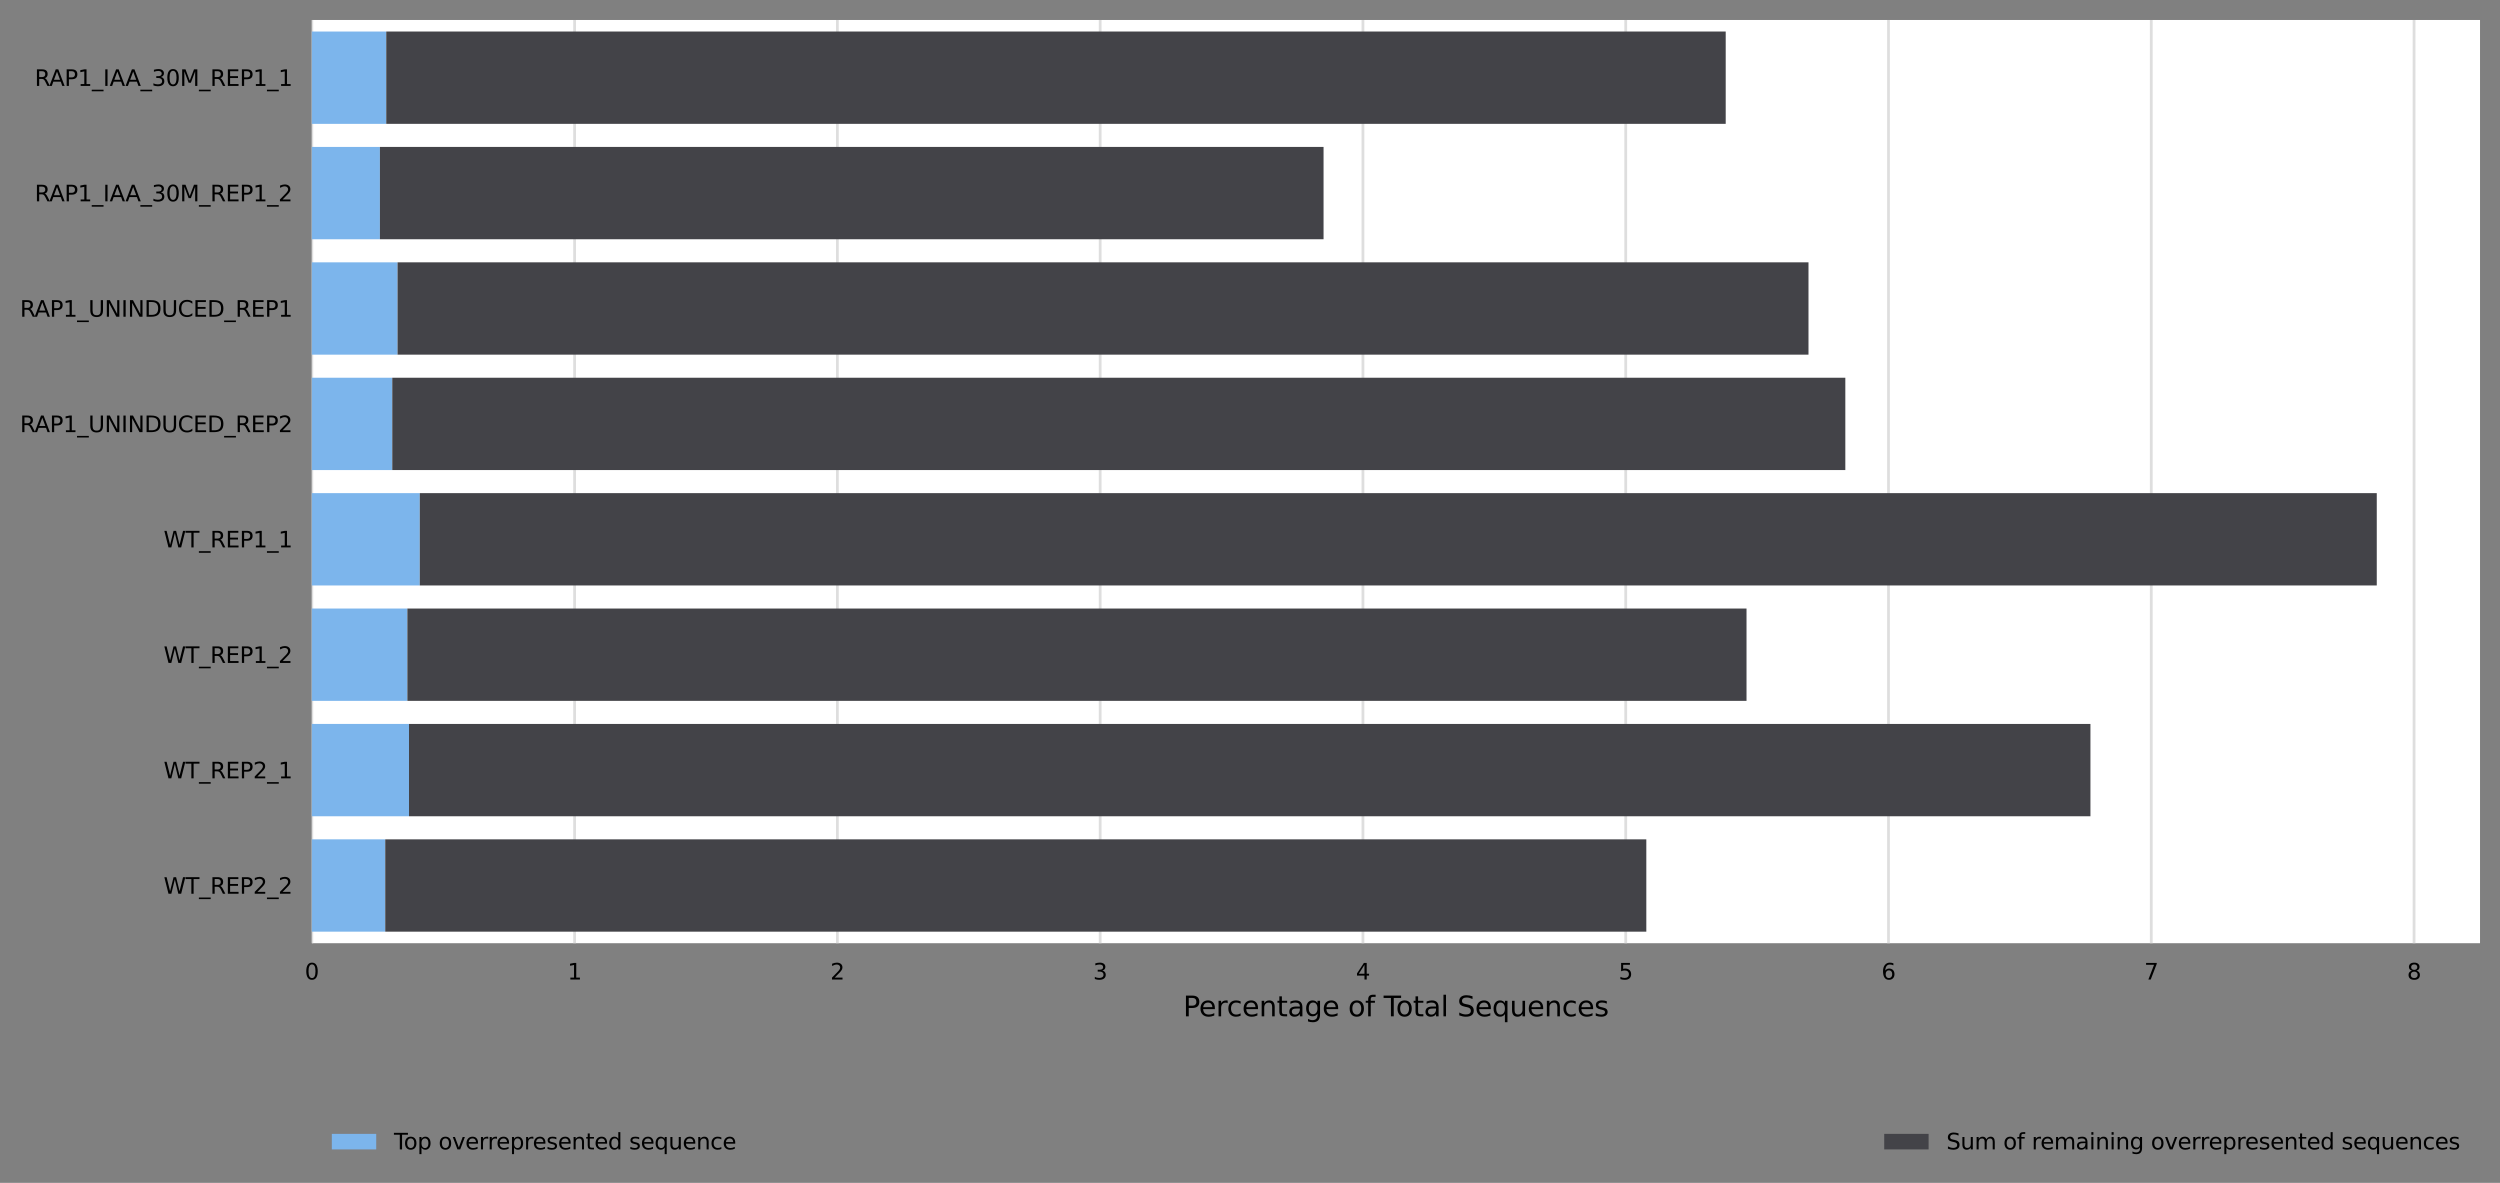 <?xml version="1.0" encoding="utf-8" standalone="no"?>
<!DOCTYPE svg PUBLIC "-//W3C//DTD SVG 1.1//EN"
  "http://www.w3.org/Graphics/SVG/1.1/DTD/svg11.dtd">
<svg xmlns:xlink="http://www.w3.org/1999/xlink" width="900.754pt" height="426.2pt" viewBox="0 0 900.754 426.2" xmlns="http://www.w3.org/2000/svg" version="1.1">
 <rect x="0" y="0" width="900.754" height="426.2" fill="#808080" stroke="none"/>
 <defs>
  <style type="text/css">*{stroke-linejoin: round; stroke-linecap: butt}</style>
 </defs>
 <g id="figure_1">
  <g id="axes_1">
   <g id="patch_1">
    <path d="M 112.354 339.84 
L 893.554 339.84 
L 893.554 7.2 
L 112.354 7.2 
z
" style="fill: #ffffff"/>
   </g>
   <g id="matplotlib.axis_1">
    <g id="xtick_1">
     <g id="line2d_1">
      <path d="M 112.354 339.84 
L 112.354 7.2 
" clip-path="url(#pce1f5cc1a7)" style="fill: none; stroke: #dedede; stroke-linecap: square"/>
     </g>
     <g id="text_1">
      <!-- 0 -->
      <g transform="translate(109.809 352.919) scale(0.08 -0.08)">
       <defs>
        <path id="DejaVuSans-30" d="M 2034 4250 
Q 1547 4250 1301 3770 
Q 1056 3291 1056 2328 
Q 1056 1369 1301 889 
Q 1547 409 2034 409 
Q 2525 409 2770 889 
Q 3016 1369 3016 2328 
Q 3016 3291 2770 3770 
Q 2525 4250 2034 4250 
z
M 2034 4750 
Q 2819 4750 3233 4129 
Q 3647 3509 3647 2328 
Q 3647 1150 3233 529 
Q 2819 -91 2034 -91 
Q 1250 -91 836 529 
Q 422 1150 422 2328 
Q 422 3509 836 4129 
Q 1250 4750 2034 4750 
z
" transform="scale(0.016)"/>
       </defs>
       <use xlink:href="#DejaVuSans-30"/>
      </g>
     </g>
    </g>
    <g id="xtick_2">
     <g id="line2d_2">
      <path d="M 207.033 339.84 
L 207.033 7.2 
" clip-path="url(#pce1f5cc1a7)" style="fill: none; stroke: #dedede; stroke-linecap: square"/>
     </g>
     <g id="text_2">
      <!-- 1 -->
      <g transform="translate(204.488 352.919) scale(0.08 -0.08)">
       <defs>
        <path id="DejaVuSans-31" d="M 794 531 
L 1825 531 
L 1825 4091 
L 703 3866 
L 703 4441 
L 1819 4666 
L 2450 4666 
L 2450 531 
L 3481 531 
L 3481 0 
L 794 0 
L 794 531 
z
" transform="scale(0.016)"/>
       </defs>
       <use xlink:href="#DejaVuSans-31"/>
      </g>
     </g>
    </g>
    <g id="xtick_3">
     <g id="line2d_3">
      <path d="M 301.712 339.84 
L 301.712 7.2 
" clip-path="url(#pce1f5cc1a7)" style="fill: none; stroke: #dedede; stroke-linecap: square"/>
     </g>
     <g id="text_3">
      <!-- 2 -->
      <g transform="translate(299.167 352.919) scale(0.08 -0.08)">
       <defs>
        <path id="DejaVuSans-32" d="M 1228 531 
L 3431 531 
L 3431 0 
L 469 0 
L 469 531 
Q 828 903 1448 1529 
Q 2069 2156 2228 2338 
Q 2531 2678 2651 2914 
Q 2772 3150 2772 3378 
Q 2772 3750 2511 3984 
Q 2250 4219 1831 4219 
Q 1534 4219 1204 4116 
Q 875 4013 500 3803 
L 500 4441 
Q 881 4594 1212 4672 
Q 1544 4750 1819 4750 
Q 2544 4750 2975 4387 
Q 3406 4025 3406 3419 
Q 3406 3131 3298 2873 
Q 3191 2616 2906 2266 
Q 2828 2175 2409 1742 
Q 1991 1309 1228 531 
z
" transform="scale(0.016)"/>
       </defs>
       <use xlink:href="#DejaVuSans-32"/>
      </g>
     </g>
    </g>
    <g id="xtick_4">
     <g id="line2d_4">
      <path d="M 396.392 339.84 
L 396.392 7.2 
" clip-path="url(#pce1f5cc1a7)" style="fill: none; stroke: #dedede; stroke-linecap: square"/>
     </g>
     <g id="text_4">
      <!-- 3 -->
      <g transform="translate(393.847 352.919) scale(0.08 -0.08)">
       <defs>
        <path id="DejaVuSans-33" d="M 2597 2516 
Q 3050 2419 3304 2112 
Q 3559 1806 3559 1356 
Q 3559 666 3084 287 
Q 2609 -91 1734 -91 
Q 1441 -91 1130 -33 
Q 819 25 488 141 
L 488 750 
Q 750 597 1062 519 
Q 1375 441 1716 441 
Q 2309 441 2620 675 
Q 2931 909 2931 1356 
Q 2931 1769 2642 2001 
Q 2353 2234 1838 2234 
L 1294 2234 
L 1294 2753 
L 1863 2753 
Q 2328 2753 2575 2939 
Q 2822 3125 2822 3475 
Q 2822 3834 2567 4026 
Q 2313 4219 1838 4219 
Q 1578 4219 1281 4162 
Q 984 4106 628 3988 
L 628 4550 
Q 988 4650 1302 4700 
Q 1616 4750 1894 4750 
Q 2613 4750 3031 4423 
Q 3450 4097 3450 3541 
Q 3450 3153 3228 2886 
Q 3006 2619 2597 2516 
z
" transform="scale(0.016)"/>
       </defs>
       <use xlink:href="#DejaVuSans-33"/>
      </g>
     </g>
    </g>
    <g id="xtick_5">
     <g id="line2d_5">
      <path d="M 491.071 339.84 
L 491.071 7.2 
" clip-path="url(#pce1f5cc1a7)" style="fill: none; stroke: #dedede; stroke-linecap: square"/>
     </g>
     <g id="text_5">
      <!-- 4 -->
      <g transform="translate(488.526 352.919) scale(0.08 -0.08)">
       <defs>
        <path id="DejaVuSans-34" d="M 2419 4116 
L 825 1625 
L 2419 1625 
L 2419 4116 
z
M 2253 4666 
L 3047 4666 
L 3047 1625 
L 3713 1625 
L 3713 1100 
L 3047 1100 
L 3047 0 
L 2419 0 
L 2419 1100 
L 313 1100 
L 313 1709 
L 2253 4666 
z
" transform="scale(0.016)"/>
       </defs>
       <use xlink:href="#DejaVuSans-34"/>
      </g>
     </g>
    </g>
    <g id="xtick_6">
     <g id="line2d_6">
      <path d="M 585.75 339.84 
L 585.75 7.2 
" clip-path="url(#pce1f5cc1a7)" style="fill: none; stroke: #dedede; stroke-linecap: square"/>
     </g>
     <g id="text_6">
      <!-- 5 -->
      <g transform="translate(583.205 352.919) scale(0.08 -0.08)">
       <defs>
        <path id="DejaVuSans-35" d="M 691 4666 
L 3169 4666 
L 3169 4134 
L 1269 4134 
L 1269 2991 
Q 1406 3038 1543 3061 
Q 1681 3084 1819 3084 
Q 2600 3084 3056 2656 
Q 3513 2228 3513 1497 
Q 3513 744 3044 326 
Q 2575 -91 1722 -91 
Q 1428 -91 1123 -41 
Q 819 9 494 109 
L 494 744 
Q 775 591 1075 516 
Q 1375 441 1709 441 
Q 2250 441 2565 725 
Q 2881 1009 2881 1497 
Q 2881 1984 2565 2268 
Q 2250 2553 1709 2553 
Q 1456 2553 1204 2497 
Q 953 2441 691 2322 
L 691 4666 
z
" transform="scale(0.016)"/>
       </defs>
       <use xlink:href="#DejaVuSans-35"/>
      </g>
     </g>
    </g>
    <g id="xtick_7">
     <g id="line2d_7">
      <path d="M 680.43 339.84 
L 680.43 7.2 
" clip-path="url(#pce1f5cc1a7)" style="fill: none; stroke: #dedede; stroke-linecap: square"/>
     </g>
     <g id="text_7">
      <!-- 6 -->
      <g transform="translate(677.885 352.919) scale(0.08 -0.08)">
       <defs>
        <path id="DejaVuSans-36" d="M 2113 2584 
Q 1688 2584 1439 2293 
Q 1191 2003 1191 1497 
Q 1191 994 1439 701 
Q 1688 409 2113 409 
Q 2538 409 2786 701 
Q 3034 994 3034 1497 
Q 3034 2003 2786 2293 
Q 2538 2584 2113 2584 
z
M 3366 4563 
L 3366 3988 
Q 3128 4100 2886 4159 
Q 2644 4219 2406 4219 
Q 1781 4219 1451 3797 
Q 1122 3375 1075 2522 
Q 1259 2794 1537 2939 
Q 1816 3084 2150 3084 
Q 2853 3084 3261 2657 
Q 3669 2231 3669 1497 
Q 3669 778 3244 343 
Q 2819 -91 2113 -91 
Q 1303 -91 875 529 
Q 447 1150 447 2328 
Q 447 3434 972 4092 
Q 1497 4750 2381 4750 
Q 2619 4750 2861 4703 
Q 3103 4656 3366 4563 
z
" transform="scale(0.016)"/>
       </defs>
       <use xlink:href="#DejaVuSans-36"/>
      </g>
     </g>
    </g>
    <g id="xtick_8">
     <g id="line2d_8">
      <path d="M 775.109 339.84 
L 775.109 7.2 
" clip-path="url(#pce1f5cc1a7)" style="fill: none; stroke: #dedede; stroke-linecap: square"/>
     </g>
     <g id="text_8">
      <!-- 7 -->
      <g transform="translate(772.564 352.919) scale(0.08 -0.08)">
       <defs>
        <path id="DejaVuSans-37" d="M 525 4666 
L 3525 4666 
L 3525 4397 
L 1831 0 
L 1172 0 
L 2766 4134 
L 525 4134 
L 525 4666 
z
" transform="scale(0.016)"/>
       </defs>
       <use xlink:href="#DejaVuSans-37"/>
      </g>
     </g>
    </g>
    <g id="xtick_9">
     <g id="line2d_9">
      <path d="M 869.788 339.84 
L 869.788 7.2 
" clip-path="url(#pce1f5cc1a7)" style="fill: none; stroke: #dedede; stroke-linecap: square"/>
     </g>
     <g id="text_9">
      <!-- 8 -->
      <g transform="translate(867.243 352.919) scale(0.08 -0.08)">
       <defs>
        <path id="DejaVuSans-38" d="M 2034 2216 
Q 1584 2216 1326 1975 
Q 1069 1734 1069 1313 
Q 1069 891 1326 650 
Q 1584 409 2034 409 
Q 2484 409 2743 651 
Q 3003 894 3003 1313 
Q 3003 1734 2745 1975 
Q 2488 2216 2034 2216 
z
M 1403 2484 
Q 997 2584 770 2862 
Q 544 3141 544 3541 
Q 544 4100 942 4425 
Q 1341 4750 2034 4750 
Q 2731 4750 3128 4425 
Q 3525 4100 3525 3541 
Q 3525 3141 3298 2862 
Q 3072 2584 2669 2484 
Q 3125 2378 3379 2068 
Q 3634 1759 3634 1313 
Q 3634 634 3220 271 
Q 2806 -91 2034 -91 
Q 1263 -91 848 271 
Q 434 634 434 1313 
Q 434 1759 690 2068 
Q 947 2378 1403 2484 
z
M 1172 3481 
Q 1172 3119 1398 2916 
Q 1625 2713 2034 2713 
Q 2441 2713 2670 2916 
Q 2900 3119 2900 3481 
Q 2900 3844 2670 4047 
Q 2441 4250 2034 4250 
Q 1625 4250 1398 4047 
Q 1172 3844 1172 3481 
z
" transform="scale(0.016)"/>
       </defs>
       <use xlink:href="#DejaVuSans-38"/>
      </g>
     </g>
    </g>
    <g id="text_10">
     <!-- Percentage of Total Sequences -->
     <g transform="translate(426.298 366.181) scale(0.1 -0.1)">
      <defs>
       <path id="DejaVuSans-50" d="M 1259 4147 
L 1259 2394 
L 2053 2394 
Q 2494 2394 2734 2622 
Q 2975 2850 2975 3272 
Q 2975 3691 2734 3919 
Q 2494 4147 2053 4147 
L 1259 4147 
z
M 628 4666 
L 2053 4666 
Q 2838 4666 3239 4311 
Q 3641 3956 3641 3272 
Q 3641 2581 3239 2228 
Q 2838 1875 2053 1875 
L 1259 1875 
L 1259 0 
L 628 0 
L 628 4666 
z
" transform="scale(0.016)"/>
       <path id="DejaVuSans-65" d="M 3597 1894 
L 3597 1613 
L 953 1613 
Q 991 1019 1311 708 
Q 1631 397 2203 397 
Q 2534 397 2845 478 
Q 3156 559 3463 722 
L 3463 178 
Q 3153 47 2828 -22 
Q 2503 -91 2169 -91 
Q 1331 -91 842 396 
Q 353 884 353 1716 
Q 353 2575 817 3079 
Q 1281 3584 2069 3584 
Q 2775 3584 3186 3129 
Q 3597 2675 3597 1894 
z
M 3022 2063 
Q 3016 2534 2758 2815 
Q 2500 3097 2075 3097 
Q 1594 3097 1305 2825 
Q 1016 2553 972 2059 
L 3022 2063 
z
" transform="scale(0.016)"/>
       <path id="DejaVuSans-72" d="M 2631 2963 
Q 2534 3019 2420 3045 
Q 2306 3072 2169 3072 
Q 1681 3072 1420 2755 
Q 1159 2438 1159 1844 
L 1159 0 
L 581 0 
L 581 3500 
L 1159 3500 
L 1159 2956 
Q 1341 3275 1631 3429 
Q 1922 3584 2338 3584 
Q 2397 3584 2469 3576 
Q 2541 3569 2628 3553 
L 2631 2963 
z
" transform="scale(0.016)"/>
       <path id="DejaVuSans-63" d="M 3122 3366 
L 3122 2828 
Q 2878 2963 2633 3030 
Q 2388 3097 2138 3097 
Q 1578 3097 1268 2742 
Q 959 2388 959 1747 
Q 959 1106 1268 751 
Q 1578 397 2138 397 
Q 2388 397 2633 464 
Q 2878 531 3122 666 
L 3122 134 
Q 2881 22 2623 -34 
Q 2366 -91 2075 -91 
Q 1284 -91 818 406 
Q 353 903 353 1747 
Q 353 2603 823 3093 
Q 1294 3584 2113 3584 
Q 2378 3584 2631 3529 
Q 2884 3475 3122 3366 
z
" transform="scale(0.016)"/>
       <path id="DejaVuSans-6e" d="M 3513 2113 
L 3513 0 
L 2938 0 
L 2938 2094 
Q 2938 2591 2744 2837 
Q 2550 3084 2163 3084 
Q 1697 3084 1428 2787 
Q 1159 2491 1159 1978 
L 1159 0 
L 581 0 
L 581 3500 
L 1159 3500 
L 1159 2956 
Q 1366 3272 1645 3428 
Q 1925 3584 2291 3584 
Q 2894 3584 3203 3211 
Q 3513 2838 3513 2113 
z
" transform="scale(0.016)"/>
       <path id="DejaVuSans-74" d="M 1172 4494 
L 1172 3500 
L 2356 3500 
L 2356 3053 
L 1172 3053 
L 1172 1153 
Q 1172 725 1289 603 
Q 1406 481 1766 481 
L 2356 481 
L 2356 0 
L 1766 0 
Q 1100 0 847 248 
Q 594 497 594 1153 
L 594 3053 
L 172 3053 
L 172 3500 
L 594 3500 
L 594 4494 
L 1172 4494 
z
" transform="scale(0.016)"/>
       <path id="DejaVuSans-61" d="M 2194 1759 
Q 1497 1759 1228 1600 
Q 959 1441 959 1056 
Q 959 750 1161 570 
Q 1363 391 1709 391 
Q 2188 391 2477 730 
Q 2766 1069 2766 1631 
L 2766 1759 
L 2194 1759 
z
M 3341 1997 
L 3341 0 
L 2766 0 
L 2766 531 
Q 2569 213 2275 61 
Q 1981 -91 1556 -91 
Q 1019 -91 701 211 
Q 384 513 384 1019 
Q 384 1609 779 1909 
Q 1175 2209 1959 2209 
L 2766 2209 
L 2766 2266 
Q 2766 2663 2505 2880 
Q 2244 3097 1772 3097 
Q 1472 3097 1187 3025 
Q 903 2953 641 2809 
L 641 3341 
Q 956 3463 1253 3523 
Q 1550 3584 1831 3584 
Q 2591 3584 2966 3190 
Q 3341 2797 3341 1997 
z
" transform="scale(0.016)"/>
       <path id="DejaVuSans-67" d="M 2906 1791 
Q 2906 2416 2648 2759 
Q 2391 3103 1925 3103 
Q 1463 3103 1205 2759 
Q 947 2416 947 1791 
Q 947 1169 1205 825 
Q 1463 481 1925 481 
Q 2391 481 2648 825 
Q 2906 1169 2906 1791 
z
M 3481 434 
Q 3481 -459 3084 -895 
Q 2688 -1331 1869 -1331 
Q 1566 -1331 1297 -1286 
Q 1028 -1241 775 -1147 
L 775 -588 
Q 1028 -725 1275 -790 
Q 1522 -856 1778 -856 
Q 2344 -856 2625 -561 
Q 2906 -266 2906 331 
L 2906 616 
Q 2728 306 2450 153 
Q 2172 0 1784 0 
Q 1141 0 747 490 
Q 353 981 353 1791 
Q 353 2603 747 3093 
Q 1141 3584 1784 3584 
Q 2172 3584 2450 3431 
Q 2728 3278 2906 2969 
L 2906 3500 
L 3481 3500 
L 3481 434 
z
" transform="scale(0.016)"/>
       <path id="DejaVuSans-20" transform="scale(0.016)"/>
       <path id="DejaVuSans-6f" d="M 1959 3097 
Q 1497 3097 1228 2736 
Q 959 2375 959 1747 
Q 959 1119 1226 758 
Q 1494 397 1959 397 
Q 2419 397 2687 759 
Q 2956 1122 2956 1747 
Q 2956 2369 2687 2733 
Q 2419 3097 1959 3097 
z
M 1959 3584 
Q 2709 3584 3137 3096 
Q 3566 2609 3566 1747 
Q 3566 888 3137 398 
Q 2709 -91 1959 -91 
Q 1206 -91 779 398 
Q 353 888 353 1747 
Q 353 2609 779 3096 
Q 1206 3584 1959 3584 
z
" transform="scale(0.016)"/>
       <path id="DejaVuSans-66" d="M 2375 4863 
L 2375 4384 
L 1825 4384 
Q 1516 4384 1395 4259 
Q 1275 4134 1275 3809 
L 1275 3500 
L 2222 3500 
L 2222 3053 
L 1275 3053 
L 1275 0 
L 697 0 
L 697 3053 
L 147 3053 
L 147 3500 
L 697 3500 
L 697 3744 
Q 697 4328 969 4595 
Q 1241 4863 1831 4863 
L 2375 4863 
z
" transform="scale(0.016)"/>
       <path id="DejaVuSans-54" d="M -19 4666 
L 3928 4666 
L 3928 4134 
L 2272 4134 
L 2272 0 
L 1638 0 
L 1638 4134 
L -19 4134 
L -19 4666 
z
" transform="scale(0.016)"/>
       <path id="DejaVuSans-6c" d="M 603 4863 
L 1178 4863 
L 1178 0 
L 603 0 
L 603 4863 
z
" transform="scale(0.016)"/>
       <path id="DejaVuSans-53" d="M 3425 4513 
L 3425 3897 
Q 3066 4069 2747 4153 
Q 2428 4238 2131 4238 
Q 1616 4238 1336 4038 
Q 1056 3838 1056 3469 
Q 1056 3159 1242 3001 
Q 1428 2844 1947 2747 
L 2328 2669 
Q 3034 2534 3370 2195 
Q 3706 1856 3706 1288 
Q 3706 609 3251 259 
Q 2797 -91 1919 -91 
Q 1588 -91 1214 -16 
Q 841 59 441 206 
L 441 856 
Q 825 641 1194 531 
Q 1563 422 1919 422 
Q 2459 422 2753 634 
Q 3047 847 3047 1241 
Q 3047 1584 2836 1778 
Q 2625 1972 2144 2069 
L 1759 2144 
Q 1053 2284 737 2584 
Q 422 2884 422 3419 
Q 422 4038 858 4394 
Q 1294 4750 2059 4750 
Q 2388 4750 2728 4690 
Q 3069 4631 3425 4513 
z
" transform="scale(0.016)"/>
       <path id="DejaVuSans-71" d="M 947 1747 
Q 947 1113 1208 752 
Q 1469 391 1925 391 
Q 2381 391 2643 752 
Q 2906 1113 2906 1747 
Q 2906 2381 2643 2742 
Q 2381 3103 1925 3103 
Q 1469 3103 1208 2742 
Q 947 2381 947 1747 
z
M 2906 525 
Q 2725 213 2448 61 
Q 2172 -91 1784 -91 
Q 1150 -91 751 415 
Q 353 922 353 1747 
Q 353 2572 751 3078 
Q 1150 3584 1784 3584 
Q 2172 3584 2448 3432 
Q 2725 3281 2906 2969 
L 2906 3500 
L 3481 3500 
L 3481 -1331 
L 2906 -1331 
L 2906 525 
z
" transform="scale(0.016)"/>
       <path id="DejaVuSans-75" d="M 544 1381 
L 544 3500 
L 1119 3500 
L 1119 1403 
Q 1119 906 1312 657 
Q 1506 409 1894 409 
Q 2359 409 2629 706 
Q 2900 1003 2900 1516 
L 2900 3500 
L 3475 3500 
L 3475 0 
L 2900 0 
L 2900 538 
Q 2691 219 2414 64 
Q 2138 -91 1772 -91 
Q 1169 -91 856 284 
Q 544 659 544 1381 
z
M 1991 3584 
L 1991 3584 
z
" transform="scale(0.016)"/>
       <path id="DejaVuSans-73" d="M 2834 3397 
L 2834 2853 
Q 2591 2978 2328 3040 
Q 2066 3103 1784 3103 
Q 1356 3103 1142 2972 
Q 928 2841 928 2578 
Q 928 2378 1081 2264 
Q 1234 2150 1697 2047 
L 1894 2003 
Q 2506 1872 2764 1633 
Q 3022 1394 3022 966 
Q 3022 478 2636 193 
Q 2250 -91 1575 -91 
Q 1294 -91 989 -36 
Q 684 19 347 128 
L 347 722 
Q 666 556 975 473 
Q 1284 391 1588 391 
Q 1994 391 2212 530 
Q 2431 669 2431 922 
Q 2431 1156 2273 1281 
Q 2116 1406 1581 1522 
L 1381 1569 
Q 847 1681 609 1914 
Q 372 2147 372 2553 
Q 372 3047 722 3315 
Q 1072 3584 1716 3584 
Q 2034 3584 2315 3537 
Q 2597 3491 2834 3397 
z
" transform="scale(0.016)"/>
      </defs>
      <use xlink:href="#DejaVuSans-50"/>
      <use xlink:href="#DejaVuSans-65" x="56.678"/>
      <use xlink:href="#DejaVuSans-72" x="118.201"/>
      <use xlink:href="#DejaVuSans-63" x="157.064"/>
      <use xlink:href="#DejaVuSans-65" x="212.045"/>
      <use xlink:href="#DejaVuSans-6e" x="273.568"/>
      <use xlink:href="#DejaVuSans-74" x="336.947"/>
      <use xlink:href="#DejaVuSans-61" x="376.156"/>
      <use xlink:href="#DejaVuSans-67" x="437.436"/>
      <use xlink:href="#DejaVuSans-65" x="500.912"/>
      <use xlink:href="#DejaVuSans-20" x="562.436"/>
      <use xlink:href="#DejaVuSans-6f" x="594.223"/>
      <use xlink:href="#DejaVuSans-66" x="655.404"/>
      <use xlink:href="#DejaVuSans-20" x="690.609"/>
      <use xlink:href="#DejaVuSans-54" x="722.396"/>
      <use xlink:href="#DejaVuSans-6f" x="766.48"/>
      <use xlink:href="#DejaVuSans-74" x="827.662"/>
      <use xlink:href="#DejaVuSans-61" x="866.871"/>
      <use xlink:href="#DejaVuSans-6c" x="928.15"/>
      <use xlink:href="#DejaVuSans-20" x="955.934"/>
      <use xlink:href="#DejaVuSans-53" x="987.721"/>
      <use xlink:href="#DejaVuSans-65" x="1051.197"/>
      <use xlink:href="#DejaVuSans-71" x="1112.721"/>
      <use xlink:href="#DejaVuSans-75" x="1176.197"/>
      <use xlink:href="#DejaVuSans-65" x="1239.576"/>
      <use xlink:href="#DejaVuSans-6e" x="1301.1"/>
      <use xlink:href="#DejaVuSans-63" x="1364.479"/>
      <use xlink:href="#DejaVuSans-65" x="1419.459"/>
      <use xlink:href="#DejaVuSans-73" x="1480.982"/>
     </g>
    </g>
   </g>
   <g id="matplotlib.axis_2">
    <g id="ytick_1">
     <g id="text_11">
      <!-- RAP1_IAA_30M_REP1_1 -->
      <g transform="translate(12.504 30.959) scale(0.08 -0.08)">
       <defs>
        <path id="DejaVuSans-52" d="M 2841 2188 
Q 3044 2119 3236 1894 
Q 3428 1669 3622 1275 
L 4263 0 
L 3584 0 
L 2988 1197 
Q 2756 1666 2539 1819 
Q 2322 1972 1947 1972 
L 1259 1972 
L 1259 0 
L 628 0 
L 628 4666 
L 2053 4666 
Q 2853 4666 3247 4331 
Q 3641 3997 3641 3322 
Q 3641 2881 3436 2590 
Q 3231 2300 2841 2188 
z
M 1259 4147 
L 1259 2491 
L 2053 2491 
Q 2509 2491 2742 2702 
Q 2975 2913 2975 3322 
Q 2975 3731 2742 3939 
Q 2509 4147 2053 4147 
L 1259 4147 
z
" transform="scale(0.016)"/>
        <path id="DejaVuSans-41" d="M 2188 4044 
L 1331 1722 
L 3047 1722 
L 2188 4044 
z
M 1831 4666 
L 2547 4666 
L 4325 0 
L 3669 0 
L 3244 1197 
L 1141 1197 
L 716 0 
L 50 0 
L 1831 4666 
z
" transform="scale(0.016)"/>
        <path id="DejaVuSans-5f" d="M 3263 -1063 
L 3263 -1509 
L -63 -1509 
L -63 -1063 
L 3263 -1063 
z
" transform="scale(0.016)"/>
        <path id="DejaVuSans-49" d="M 628 4666 
L 1259 4666 
L 1259 0 
L 628 0 
L 628 4666 
z
" transform="scale(0.016)"/>
        <path id="DejaVuSans-4d" d="M 628 4666 
L 1569 4666 
L 2759 1491 
L 3956 4666 
L 4897 4666 
L 4897 0 
L 4281 0 
L 4281 4097 
L 3078 897 
L 2444 897 
L 1241 4097 
L 1241 0 
L 628 0 
L 628 4666 
z
" transform="scale(0.016)"/>
        <path id="DejaVuSans-45" d="M 628 4666 
L 3578 4666 
L 3578 4134 
L 1259 4134 
L 1259 2753 
L 3481 2753 
L 3481 2222 
L 1259 2222 
L 1259 531 
L 3634 531 
L 3634 0 
L 628 0 
L 628 4666 
z
" transform="scale(0.016)"/>
       </defs>
       <use xlink:href="#DejaVuSans-52"/>
       <use xlink:href="#DejaVuSans-41" x="65.482"/>
       <use xlink:href="#DejaVuSans-50" x="133.891"/>
       <use xlink:href="#DejaVuSans-31" x="194.193"/>
       <use xlink:href="#DejaVuSans-5f" x="257.816"/>
       <use xlink:href="#DejaVuSans-49" x="307.816"/>
       <use xlink:href="#DejaVuSans-41" x="337.309"/>
       <use xlink:href="#DejaVuSans-41" x="408.467"/>
       <use xlink:href="#DejaVuSans-5f" x="476.875"/>
       <use xlink:href="#DejaVuSans-33" x="526.875"/>
       <use xlink:href="#DejaVuSans-30" x="590.498"/>
       <use xlink:href="#DejaVuSans-4d" x="654.121"/>
       <use xlink:href="#DejaVuSans-5f" x="740.4"/>
       <use xlink:href="#DejaVuSans-52" x="790.4"/>
       <use xlink:href="#DejaVuSans-45" x="859.883"/>
       <use xlink:href="#DejaVuSans-50" x="923.066"/>
       <use xlink:href="#DejaVuSans-31" x="983.369"/>
       <use xlink:href="#DejaVuSans-5f" x="1046.992"/>
       <use xlink:href="#DejaVuSans-31" x="1096.992"/>
      </g>
     </g>
    </g>
    <g id="ytick_2">
     <g id="text_12">
      <!-- RAP1_IAA_30M_REP1_2 -->
      <g transform="translate(12.504 72.539) scale(0.08 -0.08)">
       <use xlink:href="#DejaVuSans-52"/>
       <use xlink:href="#DejaVuSans-41" x="65.482"/>
       <use xlink:href="#DejaVuSans-50" x="133.891"/>
       <use xlink:href="#DejaVuSans-31" x="194.193"/>
       <use xlink:href="#DejaVuSans-5f" x="257.816"/>
       <use xlink:href="#DejaVuSans-49" x="307.816"/>
       <use xlink:href="#DejaVuSans-41" x="337.309"/>
       <use xlink:href="#DejaVuSans-41" x="408.467"/>
       <use xlink:href="#DejaVuSans-5f" x="476.875"/>
       <use xlink:href="#DejaVuSans-33" x="526.875"/>
       <use xlink:href="#DejaVuSans-30" x="590.498"/>
       <use xlink:href="#DejaVuSans-4d" x="654.121"/>
       <use xlink:href="#DejaVuSans-5f" x="740.4"/>
       <use xlink:href="#DejaVuSans-52" x="790.4"/>
       <use xlink:href="#DejaVuSans-45" x="859.883"/>
       <use xlink:href="#DejaVuSans-50" x="923.066"/>
       <use xlink:href="#DejaVuSans-31" x="983.369"/>
       <use xlink:href="#DejaVuSans-5f" x="1046.992"/>
       <use xlink:href="#DejaVuSans-32" x="1096.992"/>
      </g>
     </g>
    </g>
    <g id="ytick_3">
     <g id="text_13">
      <!-- RAP1_UNINDUCED_REP1 -->
      <g transform="translate(7.2 114.119) scale(0.08 -0.08)">
       <defs>
        <path id="DejaVuSans-55" d="M 556 4666 
L 1191 4666 
L 1191 1831 
Q 1191 1081 1462 751 
Q 1734 422 2344 422 
Q 2950 422 3222 751 
Q 3494 1081 3494 1831 
L 3494 4666 
L 4128 4666 
L 4128 1753 
Q 4128 841 3676 375 
Q 3225 -91 2344 -91 
Q 1459 -91 1007 375 
Q 556 841 556 1753 
L 556 4666 
z
" transform="scale(0.016)"/>
        <path id="DejaVuSans-4e" d="M 628 4666 
L 1478 4666 
L 3547 763 
L 3547 4666 
L 4159 4666 
L 4159 0 
L 3309 0 
L 1241 3903 
L 1241 0 
L 628 0 
L 628 4666 
z
" transform="scale(0.016)"/>
        <path id="DejaVuSans-44" d="M 1259 4147 
L 1259 519 
L 2022 519 
Q 2988 519 3436 956 
Q 3884 1394 3884 2338 
Q 3884 3275 3436 3711 
Q 2988 4147 2022 4147 
L 1259 4147 
z
M 628 4666 
L 1925 4666 
Q 3281 4666 3915 4102 
Q 4550 3538 4550 2338 
Q 4550 1131 3912 565 
Q 3275 0 1925 0 
L 628 0 
L 628 4666 
z
" transform="scale(0.016)"/>
        <path id="DejaVuSans-43" d="M 4122 4306 
L 4122 3641 
Q 3803 3938 3442 4084 
Q 3081 4231 2675 4231 
Q 1875 4231 1450 3742 
Q 1025 3253 1025 2328 
Q 1025 1406 1450 917 
Q 1875 428 2675 428 
Q 3081 428 3442 575 
Q 3803 722 4122 1019 
L 4122 359 
Q 3791 134 3420 21 
Q 3050 -91 2638 -91 
Q 1578 -91 968 557 
Q 359 1206 359 2328 
Q 359 3453 968 4101 
Q 1578 4750 2638 4750 
Q 3056 4750 3426 4639 
Q 3797 4528 4122 4306 
z
" transform="scale(0.016)"/>
       </defs>
       <use xlink:href="#DejaVuSans-52"/>
       <use xlink:href="#DejaVuSans-41" x="65.482"/>
       <use xlink:href="#DejaVuSans-50" x="133.891"/>
       <use xlink:href="#DejaVuSans-31" x="194.193"/>
       <use xlink:href="#DejaVuSans-5f" x="257.816"/>
       <use xlink:href="#DejaVuSans-55" x="307.816"/>
       <use xlink:href="#DejaVuSans-4e" x="381.01"/>
       <use xlink:href="#DejaVuSans-49" x="455.814"/>
       <use xlink:href="#DejaVuSans-4e" x="485.307"/>
       <use xlink:href="#DejaVuSans-44" x="560.111"/>
       <use xlink:href="#DejaVuSans-55" x="637.113"/>
       <use xlink:href="#DejaVuSans-43" x="710.307"/>
       <use xlink:href="#DejaVuSans-45" x="780.131"/>
       <use xlink:href="#DejaVuSans-44" x="843.314"/>
       <use xlink:href="#DejaVuSans-5f" x="920.316"/>
       <use xlink:href="#DejaVuSans-52" x="970.316"/>
       <use xlink:href="#DejaVuSans-45" x="1039.799"/>
       <use xlink:href="#DejaVuSans-50" x="1102.982"/>
       <use xlink:href="#DejaVuSans-31" x="1163.285"/>
      </g>
     </g>
    </g>
    <g id="ytick_4">
     <g id="text_14">
      <!-- RAP1_UNINDUCED_REP2 -->
      <g transform="translate(7.2 155.699) scale(0.08 -0.08)">
       <use xlink:href="#DejaVuSans-52"/>
       <use xlink:href="#DejaVuSans-41" x="65.482"/>
       <use xlink:href="#DejaVuSans-50" x="133.891"/>
       <use xlink:href="#DejaVuSans-31" x="194.193"/>
       <use xlink:href="#DejaVuSans-5f" x="257.816"/>
       <use xlink:href="#DejaVuSans-55" x="307.816"/>
       <use xlink:href="#DejaVuSans-4e" x="381.01"/>
       <use xlink:href="#DejaVuSans-49" x="455.814"/>
       <use xlink:href="#DejaVuSans-4e" x="485.307"/>
       <use xlink:href="#DejaVuSans-44" x="560.111"/>
       <use xlink:href="#DejaVuSans-55" x="637.113"/>
       <use xlink:href="#DejaVuSans-43" x="710.307"/>
       <use xlink:href="#DejaVuSans-45" x="780.131"/>
       <use xlink:href="#DejaVuSans-44" x="843.314"/>
       <use xlink:href="#DejaVuSans-5f" x="920.316"/>
       <use xlink:href="#DejaVuSans-52" x="970.316"/>
       <use xlink:href="#DejaVuSans-45" x="1039.799"/>
       <use xlink:href="#DejaVuSans-50" x="1102.982"/>
       <use xlink:href="#DejaVuSans-32" x="1163.285"/>
      </g>
     </g>
    </g>
    <g id="ytick_5">
     <g id="text_15">
      <!-- WT_REP1_1 -->
      <g transform="translate(58.94 197.238) scale(0.08 -0.08)">
       <defs>
        <path id="DejaVuSans-57" d="M 213 4666 
L 850 4666 
L 1831 722 
L 2809 4666 
L 3519 4666 
L 4500 722 
L 5478 4666 
L 6119 4666 
L 4947 0 
L 4153 0 
L 3169 4050 
L 2175 0 
L 1381 0 
L 213 4666 
z
" transform="scale(0.016)"/>
       </defs>
       <use xlink:href="#DejaVuSans-57"/>
       <use xlink:href="#DejaVuSans-54" x="98.877"/>
       <use xlink:href="#DejaVuSans-5f" x="159.961"/>
       <use xlink:href="#DejaVuSans-52" x="209.961"/>
       <use xlink:href="#DejaVuSans-45" x="279.443"/>
       <use xlink:href="#DejaVuSans-50" x="342.627"/>
       <use xlink:href="#DejaVuSans-31" x="402.93"/>
       <use xlink:href="#DejaVuSans-5f" x="466.553"/>
       <use xlink:href="#DejaVuSans-31" x="516.553"/>
      </g>
     </g>
    </g>
    <g id="ytick_6">
     <g id="text_16">
      <!-- WT_REP1_2 -->
      <g transform="translate(58.94 238.859) scale(0.08 -0.08)">
       <use xlink:href="#DejaVuSans-57"/>
       <use xlink:href="#DejaVuSans-54" x="98.877"/>
       <use xlink:href="#DejaVuSans-5f" x="159.961"/>
       <use xlink:href="#DejaVuSans-52" x="209.961"/>
       <use xlink:href="#DejaVuSans-45" x="279.443"/>
       <use xlink:href="#DejaVuSans-50" x="342.627"/>
       <use xlink:href="#DejaVuSans-31" x="402.93"/>
       <use xlink:href="#DejaVuSans-5f" x="466.553"/>
       <use xlink:href="#DejaVuSans-32" x="516.553"/>
      </g>
     </g>
    </g>
    <g id="ytick_7">
     <g id="text_17">
      <!-- WT_REP2_1 -->
      <g transform="translate(58.94 280.439) scale(0.08 -0.08)">
       <use xlink:href="#DejaVuSans-57"/>
       <use xlink:href="#DejaVuSans-54" x="98.877"/>
       <use xlink:href="#DejaVuSans-5f" x="159.961"/>
       <use xlink:href="#DejaVuSans-52" x="209.961"/>
       <use xlink:href="#DejaVuSans-45" x="279.443"/>
       <use xlink:href="#DejaVuSans-50" x="342.627"/>
       <use xlink:href="#DejaVuSans-32" x="402.93"/>
       <use xlink:href="#DejaVuSans-5f" x="466.553"/>
       <use xlink:href="#DejaVuSans-31" x="516.553"/>
      </g>
     </g>
    </g>
    <g id="ytick_8">
     <g id="text_18">
      <!-- WT_REP2_2 -->
      <g transform="translate(58.94 322.019) scale(0.08 -0.08)">
       <use xlink:href="#DejaVuSans-57"/>
       <use xlink:href="#DejaVuSans-54" x="98.877"/>
       <use xlink:href="#DejaVuSans-5f" x="159.961"/>
       <use xlink:href="#DejaVuSans-52" x="209.961"/>
       <use xlink:href="#DejaVuSans-45" x="279.443"/>
       <use xlink:href="#DejaVuSans-50" x="342.627"/>
       <use xlink:href="#DejaVuSans-32" x="402.93"/>
       <use xlink:href="#DejaVuSans-5f" x="466.553"/>
       <use xlink:href="#DejaVuSans-32" x="516.553"/>
      </g>
     </g>
    </g>
   </g>
   <g id="patch_2">
    <path d="M 112.354 11.358 
L 139.165 11.358 
L 139.165 44.622 
L 112.354 44.622 
z
" clip-path="url(#pce1f5cc1a7)" style="fill: #7cb5ec"/>
   </g>
   <g id="patch_3">
    <path d="M 112.354 52.938 
L 136.884 52.938 
L 136.884 86.202 
L 112.354 86.202 
z
" clip-path="url(#pce1f5cc1a7)" style="fill: #7cb5ec"/>
   </g>
   <g id="patch_4">
    <path d="M 112.354 94.518 
L 143.238 94.518 
L 143.238 127.782 
L 112.354 127.782 
z
" clip-path="url(#pce1f5cc1a7)" style="fill: #7cb5ec"/>
   </g>
   <g id="patch_5">
    <path d="M 112.354 136.098 
L 141.334 136.098 
L 141.334 169.362 
L 112.354 169.362 
z
" clip-path="url(#pce1f5cc1a7)" style="fill: #7cb5ec"/>
   </g>
   <g id="patch_6">
    <path d="M 112.354 177.678 
L 151.246 177.678 
L 151.246 210.942 
L 112.354 210.942 
z
" clip-path="url(#pce1f5cc1a7)" style="fill: #7cb5ec"/>
   </g>
   <g id="patch_7">
    <path d="M 112.354 219.258 
L 146.777 219.258 
L 146.777 252.522 
L 112.354 252.522 
z
" clip-path="url(#pce1f5cc1a7)" style="fill: #7cb5ec"/>
   </g>
   <g id="patch_8">
    <path d="M 112.354 260.838 
L 147.364 260.838 
L 147.364 294.102 
L 112.354 294.102 
z
" clip-path="url(#pce1f5cc1a7)" style="fill: #7cb5ec"/>
   </g>
   <g id="patch_9">
    <path d="M 112.354 302.418 
L 138.802 302.418 
L 138.802 335.682 
L 112.354 335.682 
z
" clip-path="url(#pce1f5cc1a7)" style="fill: #7cb5ec"/>
   </g>
   <g id="patch_10">
    <path d="M 139.165 11.358 
L 621.775 11.358 
L 621.775 44.622 
L 139.165 44.622 
z
" clip-path="url(#pce1f5cc1a7)" style="fill: #434348"/>
   </g>
   <g id="patch_11">
    <path d="M 136.884 52.938 
L 476.878 52.938 
L 476.878 86.202 
L 136.884 86.202 
z
" clip-path="url(#pce1f5cc1a7)" style="fill: #434348"/>
   </g>
   <g id="patch_12">
    <path d="M 143.238 94.518 
L 651.603 94.518 
L 651.603 127.782 
L 143.238 127.782 
z
" clip-path="url(#pce1f5cc1a7)" style="fill: #434348"/>
   </g>
   <g id="patch_13">
    <path d="M 141.334 136.098 
L 664.873 136.098 
L 664.873 169.362 
L 141.334 169.362 
z
" clip-path="url(#pce1f5cc1a7)" style="fill: #434348"/>
   </g>
   <g id="patch_14">
    <path d="M 151.246 177.678 
L 856.354 177.678 
L 856.354 210.942 
L 151.246 210.942 
z
" clip-path="url(#pce1f5cc1a7)" style="fill: #434348"/>
   </g>
   <g id="patch_15">
    <path d="M 146.777 219.258 
L 629.274 219.258 
L 629.274 252.522 
L 146.777 252.522 
z
" clip-path="url(#pce1f5cc1a7)" style="fill: #434348"/>
   </g>
   <g id="patch_16">
    <path d="M 147.364 260.838 
L 753.19 260.838 
L 753.19 294.102 
L 147.364 294.102 
z
" clip-path="url(#pce1f5cc1a7)" style="fill: #434348"/>
   </g>
   <g id="patch_17">
    <path d="M 138.802 302.418 
L 593.171 302.418 
L 593.171 335.682 
L 138.802 335.682 
z
" clip-path="url(#pce1f5cc1a7)" style="fill: #434348"/>
   </g>
   <g id="text_19">
    <!-- FastQC: Overrepresented sequences sample summary -->
    <g transform="translate(285.03 -20.52) scale(0.16 -0.16)">
     <defs>
      <path id="DejaVuSans-46" d="M 628 4666 
L 3309 4666 
L 3309 4134 
L 1259 4134 
L 1259 2759 
L 3109 2759 
L 3109 2228 
L 1259 2228 
L 1259 0 
L 628 0 
L 628 4666 
z
" transform="scale(0.016)"/>
      <path id="DejaVuSans-51" d="M 2522 4238 
Q 1834 4238 1429 3725 
Q 1025 3213 1025 2328 
Q 1025 1447 1429 934 
Q 1834 422 2522 422 
Q 3209 422 3611 934 
Q 4013 1447 4013 2328 
Q 4013 3213 3611 3725 
Q 3209 4238 2522 4238 
z
M 3406 84 
L 4238 -825 
L 3475 -825 
L 2784 -78 
Q 2681 -84 2626 -87 
Q 2572 -91 2522 -91 
Q 1538 -91 948 567 
Q 359 1225 359 2328 
Q 359 3434 948 4092 
Q 1538 4750 2522 4750 
Q 3503 4750 4090 4092 
Q 4678 3434 4678 2328 
Q 4678 1516 4351 937 
Q 4025 359 3406 84 
z
" transform="scale(0.016)"/>
      <path id="DejaVuSans-3a" d="M 750 794 
L 1409 794 
L 1409 0 
L 750 0 
L 750 794 
z
M 750 3309 
L 1409 3309 
L 1409 2516 
L 750 2516 
L 750 3309 
z
" transform="scale(0.016)"/>
      <path id="DejaVuSans-4f" d="M 2522 4238 
Q 1834 4238 1429 3725 
Q 1025 3213 1025 2328 
Q 1025 1447 1429 934 
Q 1834 422 2522 422 
Q 3209 422 3611 934 
Q 4013 1447 4013 2328 
Q 4013 3213 3611 3725 
Q 3209 4238 2522 4238 
z
M 2522 4750 
Q 3503 4750 4090 4092 
Q 4678 3434 4678 2328 
Q 4678 1225 4090 567 
Q 3503 -91 2522 -91 
Q 1538 -91 948 565 
Q 359 1222 359 2328 
Q 359 3434 948 4092 
Q 1538 4750 2522 4750 
z
" transform="scale(0.016)"/>
      <path id="DejaVuSans-76" d="M 191 3500 
L 800 3500 
L 1894 563 
L 2988 3500 
L 3597 3500 
L 2284 0 
L 1503 0 
L 191 3500 
z
" transform="scale(0.016)"/>
      <path id="DejaVuSans-70" d="M 1159 525 
L 1159 -1331 
L 581 -1331 
L 581 3500 
L 1159 3500 
L 1159 2969 
Q 1341 3281 1617 3432 
Q 1894 3584 2278 3584 
Q 2916 3584 3314 3078 
Q 3713 2572 3713 1747 
Q 3713 922 3314 415 
Q 2916 -91 2278 -91 
Q 1894 -91 1617 61 
Q 1341 213 1159 525 
z
M 3116 1747 
Q 3116 2381 2855 2742 
Q 2594 3103 2138 3103 
Q 1681 3103 1420 2742 
Q 1159 2381 1159 1747 
Q 1159 1113 1420 752 
Q 1681 391 2138 391 
Q 2594 391 2855 752 
Q 3116 1113 3116 1747 
z
" transform="scale(0.016)"/>
      <path id="DejaVuSans-64" d="M 2906 2969 
L 2906 4863 
L 3481 4863 
L 3481 0 
L 2906 0 
L 2906 525 
Q 2725 213 2448 61 
Q 2172 -91 1784 -91 
Q 1150 -91 751 415 
Q 353 922 353 1747 
Q 353 2572 751 3078 
Q 1150 3584 1784 3584 
Q 2172 3584 2448 3432 
Q 2725 3281 2906 2969 
z
M 947 1747 
Q 947 1113 1208 752 
Q 1469 391 1925 391 
Q 2381 391 2643 752 
Q 2906 1113 2906 1747 
Q 2906 2381 2643 2742 
Q 2381 3103 1925 3103 
Q 1469 3103 1208 2742 
Q 947 2381 947 1747 
z
" transform="scale(0.016)"/>
      <path id="DejaVuSans-6d" d="M 3328 2828 
Q 3544 3216 3844 3400 
Q 4144 3584 4550 3584 
Q 5097 3584 5394 3201 
Q 5691 2819 5691 2113 
L 5691 0 
L 5113 0 
L 5113 2094 
Q 5113 2597 4934 2840 
Q 4756 3084 4391 3084 
Q 3944 3084 3684 2787 
Q 3425 2491 3425 1978 
L 3425 0 
L 2847 0 
L 2847 2094 
Q 2847 2600 2669 2842 
Q 2491 3084 2119 3084 
Q 1678 3084 1418 2786 
Q 1159 2488 1159 1978 
L 1159 0 
L 581 0 
L 581 3500 
L 1159 3500 
L 1159 2956 
Q 1356 3278 1631 3431 
Q 1906 3584 2284 3584 
Q 2666 3584 2933 3390 
Q 3200 3197 3328 2828 
z
" transform="scale(0.016)"/>
      <path id="DejaVuSans-79" d="M 2059 -325 
Q 1816 -950 1584 -1140 
Q 1353 -1331 966 -1331 
L 506 -1331 
L 506 -850 
L 844 -850 
Q 1081 -850 1212 -737 
Q 1344 -625 1503 -206 
L 1606 56 
L 191 3500 
L 800 3500 
L 1894 763 
L 2988 3500 
L 3597 3500 
L 2059 -325 
z
" transform="scale(0.016)"/>
     </defs>
     <use xlink:href="#DejaVuSans-46"/>
     <use xlink:href="#DejaVuSans-61" x="48.395"/>
     <use xlink:href="#DejaVuSans-73" x="109.674"/>
     <use xlink:href="#DejaVuSans-74" x="161.773"/>
     <use xlink:href="#DejaVuSans-51" x="200.982"/>
     <use xlink:href="#DejaVuSans-43" x="279.693"/>
     <use xlink:href="#DejaVuSans-3a" x="349.518"/>
     <use xlink:href="#DejaVuSans-20" x="383.209"/>
     <use xlink:href="#DejaVuSans-4f" x="414.996"/>
     <use xlink:href="#DejaVuSans-76" x="493.707"/>
     <use xlink:href="#DejaVuSans-65" x="552.887"/>
     <use xlink:href="#DejaVuSans-72" x="614.41"/>
     <use xlink:href="#DejaVuSans-72" x="653.773"/>
     <use xlink:href="#DejaVuSans-65" x="692.637"/>
     <use xlink:href="#DejaVuSans-70" x="754.16"/>
     <use xlink:href="#DejaVuSans-72" x="817.637"/>
     <use xlink:href="#DejaVuSans-65" x="856.5"/>
     <use xlink:href="#DejaVuSans-73" x="918.023"/>
     <use xlink:href="#DejaVuSans-65" x="970.123"/>
     <use xlink:href="#DejaVuSans-6e" x="1031.646"/>
     <use xlink:href="#DejaVuSans-74" x="1095.025"/>
     <use xlink:href="#DejaVuSans-65" x="1134.234"/>
     <use xlink:href="#DejaVuSans-64" x="1195.758"/>
     <use xlink:href="#DejaVuSans-20" x="1259.234"/>
     <use xlink:href="#DejaVuSans-73" x="1291.021"/>
     <use xlink:href="#DejaVuSans-65" x="1343.121"/>
     <use xlink:href="#DejaVuSans-71" x="1404.645"/>
     <use xlink:href="#DejaVuSans-75" x="1468.121"/>
     <use xlink:href="#DejaVuSans-65" x="1531.5"/>
     <use xlink:href="#DejaVuSans-6e" x="1593.023"/>
     <use xlink:href="#DejaVuSans-63" x="1656.402"/>
     <use xlink:href="#DejaVuSans-65" x="1711.383"/>
     <use xlink:href="#DejaVuSans-73" x="1772.906"/>
     <use xlink:href="#DejaVuSans-20" x="1825.006"/>
     <use xlink:href="#DejaVuSans-73" x="1856.793"/>
     <use xlink:href="#DejaVuSans-61" x="1908.893"/>
     <use xlink:href="#DejaVuSans-6d" x="1970.172"/>
     <use xlink:href="#DejaVuSans-70" x="2067.584"/>
     <use xlink:href="#DejaVuSans-6c" x="2131.061"/>
     <use xlink:href="#DejaVuSans-65" x="2158.844"/>
     <use xlink:href="#DejaVuSans-20" x="2220.367"/>
     <use xlink:href="#DejaVuSans-73" x="2252.154"/>
     <use xlink:href="#DejaVuSans-75" x="2304.254"/>
     <use xlink:href="#DejaVuSans-6d" x="2367.633"/>
     <use xlink:href="#DejaVuSans-6d" x="2465.045"/>
     <use xlink:href="#DejaVuSans-61" x="2562.457"/>
     <use xlink:href="#DejaVuSans-72" x="2623.736"/>
     <use xlink:href="#DejaVuSans-79" x="2664.85"/>
    </g>
   </g>
   <g id="legend_1">
    <g id="patch_18">
     <path d="M 119.554 414.136 
L 135.554 414.136 
L 135.554 408.536 
L 119.554 408.536 
z
" style="fill: #7cb5ec"/>
    </g>
    <g id="text_20">
     <!-- Top overrepresented sequence -->
     <g transform="translate(141.954 414.136) scale(0.08 -0.08)">
      <use xlink:href="#DejaVuSans-54"/>
      <use xlink:href="#DejaVuSans-6f" x="44.084"/>
      <use xlink:href="#DejaVuSans-70" x="105.266"/>
      <use xlink:href="#DejaVuSans-20" x="168.742"/>
      <use xlink:href="#DejaVuSans-6f" x="200.529"/>
      <use xlink:href="#DejaVuSans-76" x="261.711"/>
      <use xlink:href="#DejaVuSans-65" x="320.891"/>
      <use xlink:href="#DejaVuSans-72" x="382.414"/>
      <use xlink:href="#DejaVuSans-72" x="421.777"/>
      <use xlink:href="#DejaVuSans-65" x="460.641"/>
      <use xlink:href="#DejaVuSans-70" x="522.164"/>
      <use xlink:href="#DejaVuSans-72" x="585.641"/>
      <use xlink:href="#DejaVuSans-65" x="624.504"/>
      <use xlink:href="#DejaVuSans-73" x="686.027"/>
      <use xlink:href="#DejaVuSans-65" x="738.127"/>
      <use xlink:href="#DejaVuSans-6e" x="799.65"/>
      <use xlink:href="#DejaVuSans-74" x="863.029"/>
      <use xlink:href="#DejaVuSans-65" x="902.238"/>
      <use xlink:href="#DejaVuSans-64" x="963.762"/>
      <use xlink:href="#DejaVuSans-20" x="1027.238"/>
      <use xlink:href="#DejaVuSans-73" x="1059.025"/>
      <use xlink:href="#DejaVuSans-65" x="1111.125"/>
      <use xlink:href="#DejaVuSans-71" x="1172.648"/>
      <use xlink:href="#DejaVuSans-75" x="1236.125"/>
      <use xlink:href="#DejaVuSans-65" x="1299.504"/>
      <use xlink:href="#DejaVuSans-6e" x="1361.027"/>
      <use xlink:href="#DejaVuSans-63" x="1424.406"/>
      <use xlink:href="#DejaVuSans-65" x="1479.387"/>
     </g>
    </g>
    <g id="patch_19">
     <path d="M 678.881 414.136 
L 694.881 414.136 
L 694.881 408.536 
L 678.881 408.536 
z
" style="fill: #434348"/>
    </g>
    <g id="text_21">
     <!-- Sum of remaining overrepresented sequences -->
     <g transform="translate(701.281 414.136) scale(0.08 -0.08)">
      <defs>
       <path id="DejaVuSans-69" d="M 603 3500 
L 1178 3500 
L 1178 0 
L 603 0 
L 603 3500 
z
M 603 4863 
L 1178 4863 
L 1178 4134 
L 603 4134 
L 603 4863 
z
" transform="scale(0.016)"/>
      </defs>
      <use xlink:href="#DejaVuSans-53"/>
      <use xlink:href="#DejaVuSans-75" x="63.477"/>
      <use xlink:href="#DejaVuSans-6d" x="126.855"/>
      <use xlink:href="#DejaVuSans-20" x="224.268"/>
      <use xlink:href="#DejaVuSans-6f" x="256.055"/>
      <use xlink:href="#DejaVuSans-66" x="317.236"/>
      <use xlink:href="#DejaVuSans-20" x="352.441"/>
      <use xlink:href="#DejaVuSans-72" x="384.229"/>
      <use xlink:href="#DejaVuSans-65" x="423.092"/>
      <use xlink:href="#DejaVuSans-6d" x="484.615"/>
      <use xlink:href="#DejaVuSans-61" x="582.027"/>
      <use xlink:href="#DejaVuSans-69" x="643.307"/>
      <use xlink:href="#DejaVuSans-6e" x="671.09"/>
      <use xlink:href="#DejaVuSans-69" x="734.469"/>
      <use xlink:href="#DejaVuSans-6e" x="762.252"/>
      <use xlink:href="#DejaVuSans-67" x="825.631"/>
      <use xlink:href="#DejaVuSans-20" x="889.107"/>
      <use xlink:href="#DejaVuSans-6f" x="920.895"/>
      <use xlink:href="#DejaVuSans-76" x="982.076"/>
      <use xlink:href="#DejaVuSans-65" x="1041.256"/>
      <use xlink:href="#DejaVuSans-72" x="1102.779"/>
      <use xlink:href="#DejaVuSans-72" x="1142.143"/>
      <use xlink:href="#DejaVuSans-65" x="1181.006"/>
      <use xlink:href="#DejaVuSans-70" x="1242.529"/>
      <use xlink:href="#DejaVuSans-72" x="1306.006"/>
      <use xlink:href="#DejaVuSans-65" x="1344.869"/>
      <use xlink:href="#DejaVuSans-73" x="1406.393"/>
      <use xlink:href="#DejaVuSans-65" x="1458.492"/>
      <use xlink:href="#DejaVuSans-6e" x="1520.016"/>
      <use xlink:href="#DejaVuSans-74" x="1583.395"/>
      <use xlink:href="#DejaVuSans-65" x="1622.604"/>
      <use xlink:href="#DejaVuSans-64" x="1684.127"/>
      <use xlink:href="#DejaVuSans-20" x="1747.604"/>
      <use xlink:href="#DejaVuSans-73" x="1779.391"/>
      <use xlink:href="#DejaVuSans-65" x="1831.49"/>
      <use xlink:href="#DejaVuSans-71" x="1893.014"/>
      <use xlink:href="#DejaVuSans-75" x="1956.49"/>
      <use xlink:href="#DejaVuSans-65" x="2019.869"/>
      <use xlink:href="#DejaVuSans-6e" x="2081.393"/>
      <use xlink:href="#DejaVuSans-63" x="2144.771"/>
      <use xlink:href="#DejaVuSans-65" x="2199.752"/>
      <use xlink:href="#DejaVuSans-73" x="2261.275"/>
     </g>
    </g>
   </g>
  </g>
 </g>
 <defs>
  <clipPath id="pce1f5cc1a7">
   <rect x="112.354" y="7.2" width="781.2" height="332.64"/>
  </clipPath>
 </defs>
</svg>
